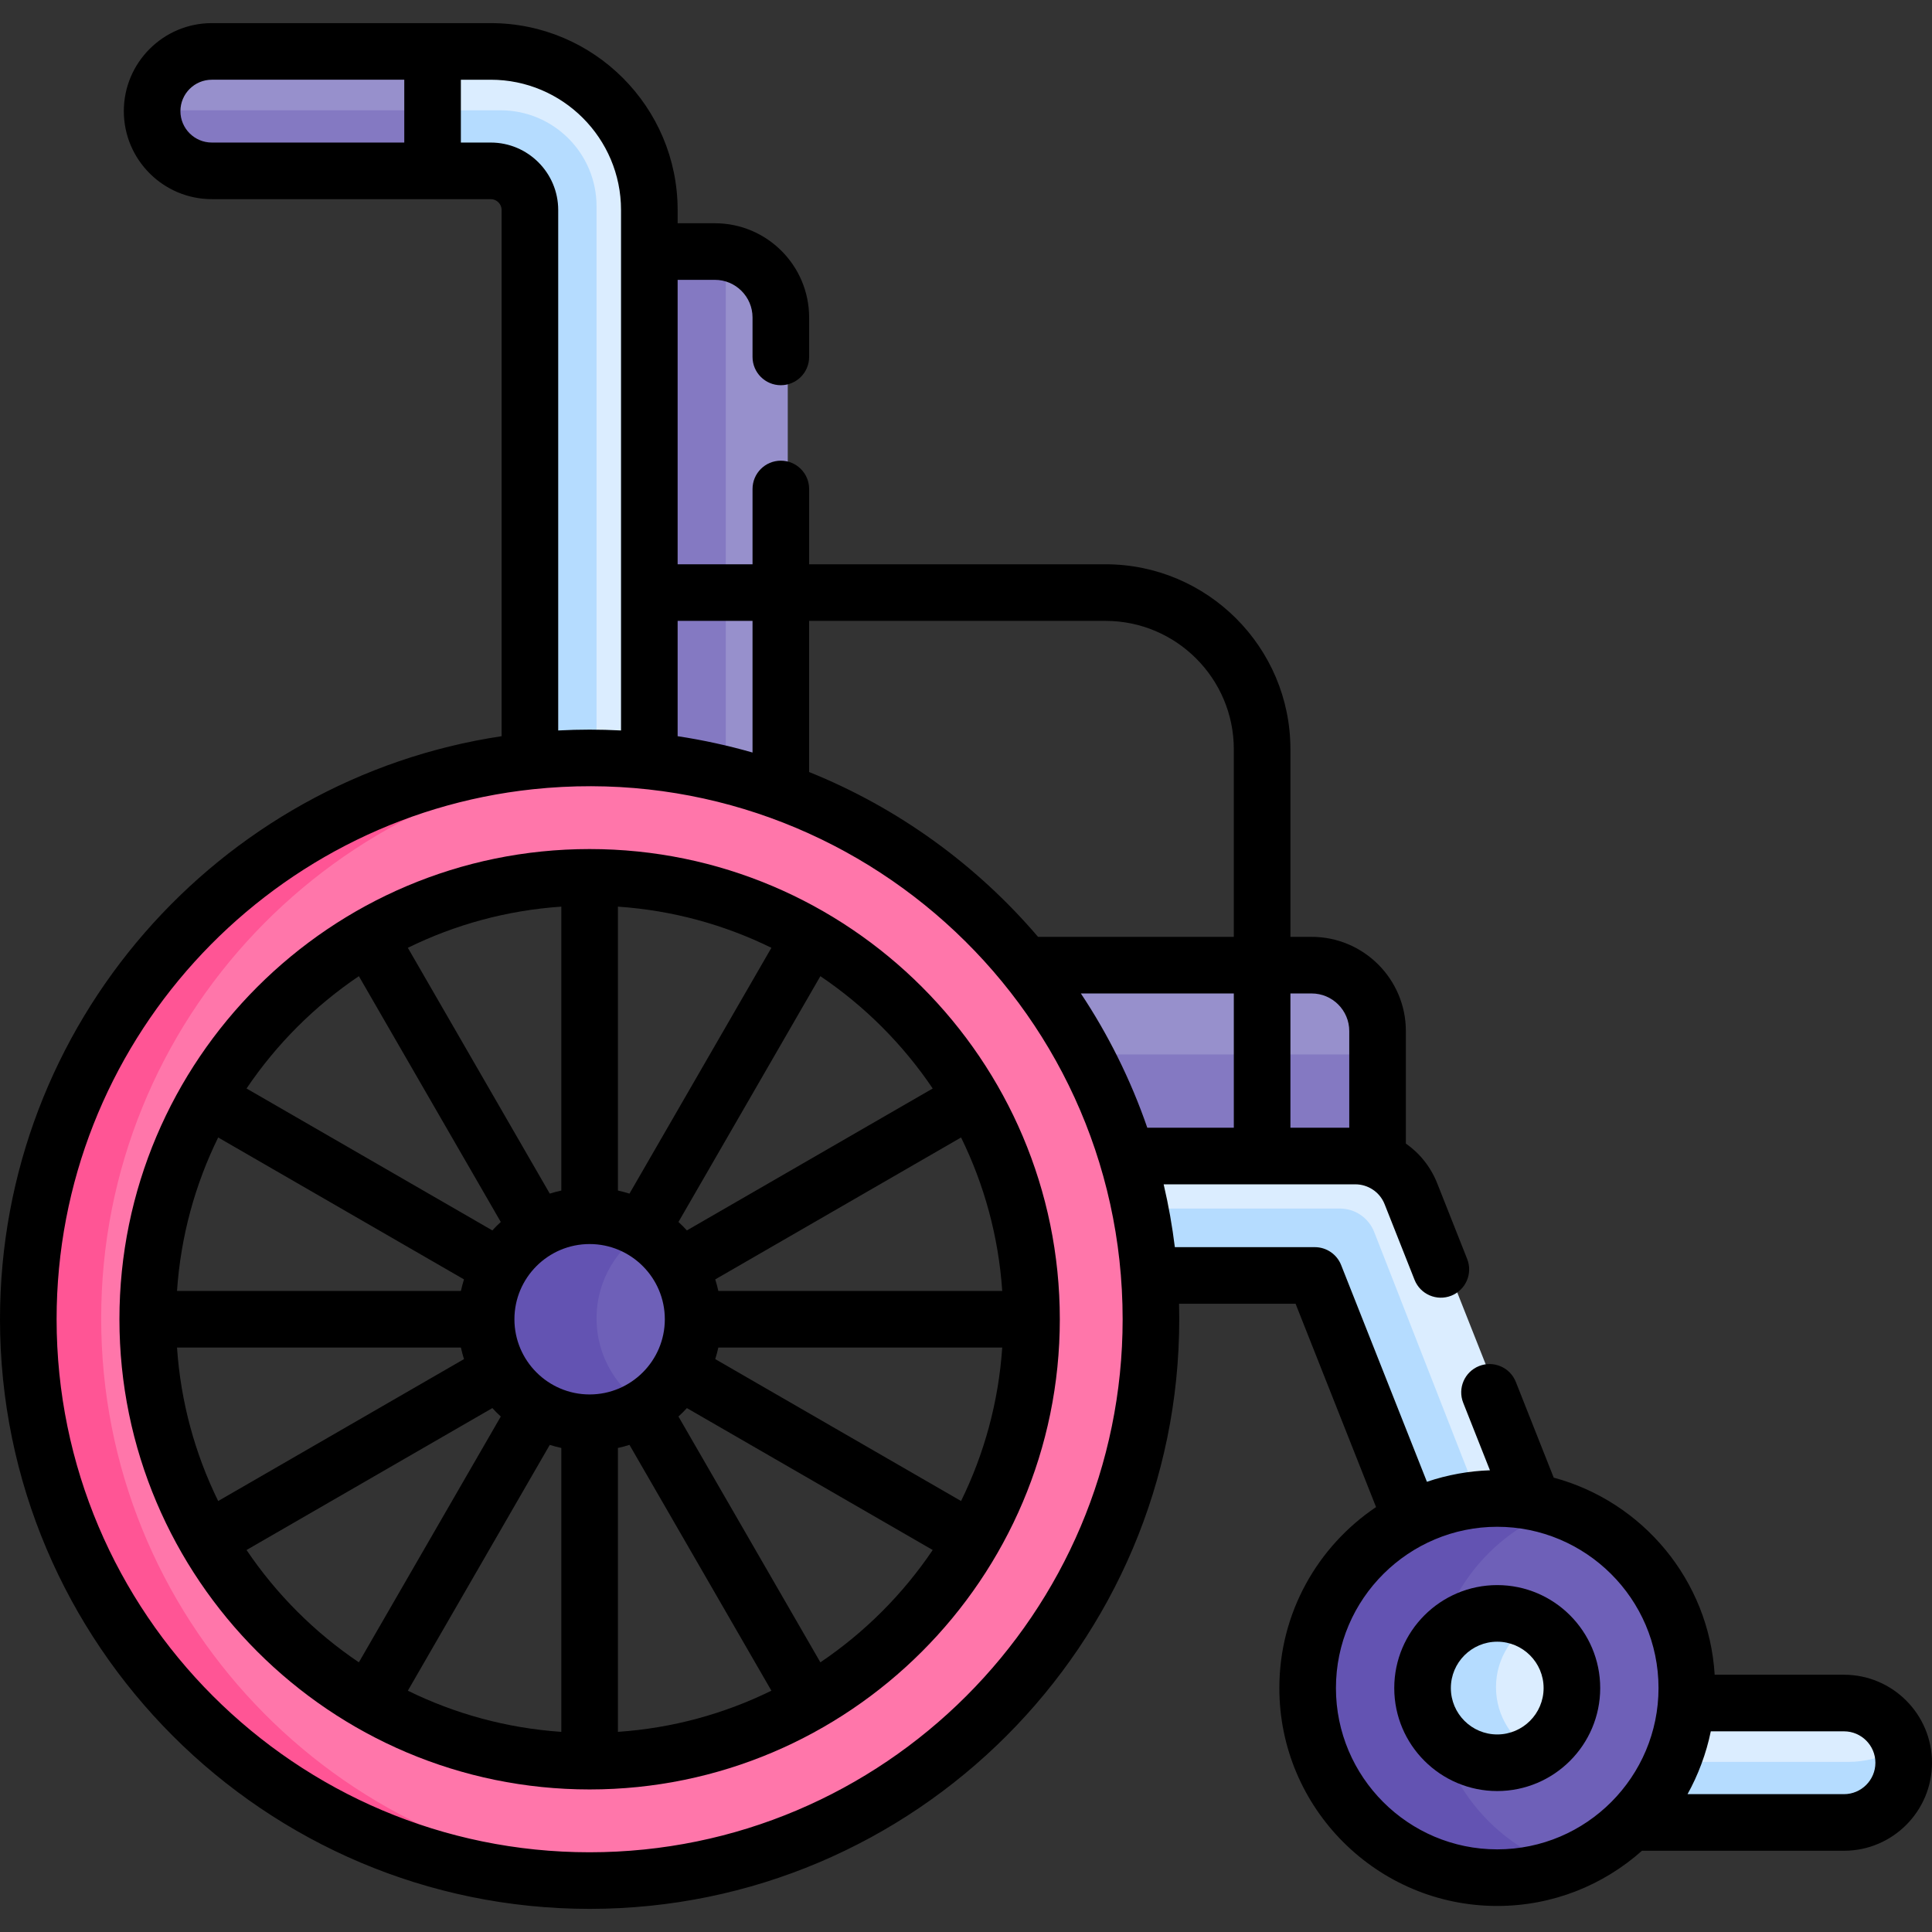 <svg id="Capa_1" enable-background="new 0 0 512.002 512.002" height="512" viewBox="0 0 512.002 512.002" width="512" xmlns="http://www.w3.org/2000/svg"><rect x="0" y="0" width="512.002" height="512.002" fill="#333333" stroke="none"/><g><g><path d="m349.432 255.552h-76.006v6.474l24.044 50.337h66.776l2.661-5.093v-34.244c0-9.61-7.864-17.474-17.475-17.474z" fill="#9790cc"/><path d="m281.745 279.442 15.725 32.922h66.775l2.662-5.094v-27.828z" fill="#8479c2"/><path d="m191.291 66.439h-17.374l-4.672 4.669v135.335l34.667 8 4.853-4.916v-125.613c0-9.611-7.863-17.475-17.474-17.475z" fill="#9790cc"/><path d="m192.343 66.493c-.35-.021-.697-.053-1.052-.053h-17.374l-4.672 4.669v135.335l23.097 5.33v-145.281z" fill="#8479c2"/><path d="m302.37 320.652 3.25 1.875h50.125l5.25 2.875 30.443 76.151 14.891-2.193 1.736-1.57-32.318-81.651c-2.389-6.036-8.222-10.001-14.714-10.001h-60.604l-3.433 2.389 2.711 13.187z" fill="#dbedff"/><path d="m351.641 341.232 24.194 61.126 3.327 1.002 14.264-2.1-29.252-74.774c-1.465-3.745-5.075-6.209-9.096-6.209h-55.667l3.084 15 3.904 2.51h40.172c2.237 0 4.247 1.366 5.07 3.445z" fill="#b5dcff"/><path d="m131.888 13.405h-15.415l-1.728 1.955v27.833l1.728 1.861h15.415c5.723 0 10.38 4.657 10.38 10.38v146.043l1.478 2.299h28.25l1.922-2.299v-146.043c-.001-23.175-18.856-42.029-42.03-42.029z" fill="#dbedff"/><path d="m158.093 54.677c0-14.054-11.393-25.447-25.447-25.447h-17.9v13.964l1.728 1.861h15.415c5.723 0 10.38 4.657 10.38 10.38v146.043l1.478 2.299h14.347v-149.1z" fill="#b5dcff"/><path d="m444.812 466.923 1.934 1.728h48l9.833-4.125.95-2.574c-2.086-6.302-8.015-10.854-15.016-10.854h-41.821l-1.947.761-5.326 11.076z" fill="#dbedff"/><path d="m506.338 466.923c0-1.739-.291-3.406-.809-4.971l-2.779 1.573c-3.936 2.227-8.382 3.398-12.904 3.398h-50.343l-6.341 13.187.893 2.638h56.458c8.74 0 15.825-7.085 15.825-15.825z" fill="#b5dcff"/><path d="m116.473 13.405h-58.499c-8.74 0-15.825 7.085-15.825 15.825s7.085 15.825 15.825 15.825h58.499z" fill="#9790cc"/><path d="m116.473 29.229h-74.324c0 8.74 7.085 15.825 15.825 15.825h58.499z" fill="#8479c2"/><path d="m171.058 325.217c-8.084 5.02-13.48 13.959-13.48 24.175s5.396 19.155 13.48 24.175c8.609-4.627 14.464-13.716 14.464-24.175s-5.855-19.548-14.464-24.175z" fill="#6e60b8"/><path d="m158.093 349.392c0-10.151 5.519-19.007 13.715-23.751-4.036-2.335-8.717-3.678-13.715-3.678-15.149 0-27.429 12.28-27.429 27.429s12.281 27.429 27.429 27.429c4.998 0 9.679-1.343 13.715-3.678-8.197-4.744-13.715-13.6-13.715-23.751z" fill="#6353b2"/><path d="m412.171 398.755c-19.527 7.397-33.417 26.259-33.417 48.379s13.889 40.981 33.417 48.379c21.163-5.917 36.691-25.328 36.691-48.379s-15.528-42.463-36.691-48.379z" fill="#6e60b8"/><path d="m379.78 447.134c0-22.263 14.486-41.132 34.542-47.727-4.942-1.625-10.216-2.516-15.702-2.516-27.749 0-50.243 22.495-50.243 50.243s22.495 50.243 50.243 50.243c5.485 0 10.76-.891 15.702-2.516-20.057-6.596-34.542-25.464-34.542-47.727z" fill="#6353b2"/><path d="m407.041 429.245c-6.433 3.388-10.835 10.113-10.835 17.889s4.402 14.5 10.835 17.888c6.712-3.166 11.368-9.975 11.368-17.888 0-7.914-4.656-14.723-11.368-17.889z" fill="#dbedff"/><path d="m396.454 447.134c0-7.759 4.476-14.457 10.978-17.7-2.656-1.325-5.642-2.09-8.813-2.09-10.93 0-19.79 8.86-19.79 19.79s8.86 19.79 19.79 19.79c3.17 0 6.156-.764 8.813-2.09-6.501-3.244-10.978-9.941-10.978-17.7z" fill="#b5dcff"/><path d="m158.092 200.635c-.909 0-1.813.018-2.718.034-73.211 9.929-129.828 72.832-129.828 148.722s56.616 138.793 129.828 148.722c.905.016 1.81.034 2.718.034 82.025 0 148.757-66.732 148.757-148.757s-66.732-148.755-148.757-148.755zm0 265.864c-64.573 0-117.107-52.534-117.107-117.108 0-64.573 52.534-117.107 117.107-117.107 64.574 0 117.108 52.534 117.108 117.107.001 64.574-52.534 117.108-117.108 117.108z" fill="#ff76aa"/><g><path d="m26.812 349.392c0-79.091 62.046-143.953 140.019-148.493-2.893-.168-5.804-.263-8.738-.263-82.024 0-148.756 66.732-148.756 148.756s66.732 148.757 148.756 148.757c2.934 0 5.846-.095 8.738-.263-77.973-4.541-140.019-69.404-140.019-148.494z" fill="#ff5595"/></g></g><g><path d="m0 349.616c0 86.161 70.096 156.257 156.256 156.257 86.161 0 156.258-70.097 156.258-156.257 0-1.372-.019-2.74-.054-4.104h30.883l21.328 53.882c-15.445 10.375-25.631 28.001-25.631 47.964 0 31.84 25.903 57.743 57.743 57.743 14.711 0 28.148-5.538 38.355-14.629h53.538c12.861 0 23.325-10.463 23.325-23.325 0-12.861-10.464-23.324-23.325-23.324h-34.269c-1.524-25.098-19.146-45.912-42.654-52.229l-10.04-25.366c-1.524-3.852-5.886-5.736-9.733-4.213-3.852 1.524-5.738 5.882-4.214 9.734l7.084 17.897c-5.546.179-11.295 1.196-16.7 3.046l-22.736-57.441c-1.133-2.861-3.896-4.74-6.974-4.74h-37.093c-.686-5.541-1.643-11.015-2.967-16.649h50.815c3.234 0 6.426 1.939 7.74 5.261l7.934 20.042c1.524 3.852 5.881 5.735 9.734 4.213 3.852-1.525 5.737-5.883 4.213-9.734l-7.934-20.041c-1.732-4.377-4.656-7.99-8.313-10.547v-29.805c0-13.771-11.203-24.974-24.974-24.974h-5.62v-49.715c0-27.031-21.991-49.021-49.021-49.021h-78.526v-19.953c0-4.142-3.357-7.5-7.5-7.5s-7.5 3.358-7.5 7.5v19.953h-19.848v-75.377h9.874c5.499 0 9.974 4.474 9.974 9.974v10.45c0 4.142 3.357 7.5 7.5 7.5s7.5-3.358 7.5-7.5v-10.45c0-13.771-11.203-24.974-24.974-24.974h-9.874v-3.505c0-27.311-22.219-49.53-49.529-49.53-13.795 0-54.468 0-73.914 0-12.861 0-23.324 10.463-23.324 23.325s10.463 23.325 23.324 23.325h73.914c1.588 0 2.88 1.292 2.88 2.88v139.443c-75.136 11.293-132.931 76.279-132.931 154.514zm497.002 117.531c0 4.59-3.734 8.325-8.325 8.325h-41.462c2.775-4.977 4.981-10.802 6.165-16.649h35.297c4.591 0 8.325 3.735 8.325 8.324zm-57.476-19.789c0 23.437-19.04 42.743-42.743 42.743-23.568 0-42.743-19.174-42.743-42.743 0-23.742 19.381-42.743 42.743-42.743 23.335 0 42.743 18.974 42.743 42.743zm-283.27 43.515c-77.889 0-141.256-63.368-141.256-141.257 0-72.81 55.375-132.925 126.22-140.455h.004c83.139-8.834 156.289 56.234 156.289 140.456.001 77.888-63.367 141.256-141.257 141.256zm130.184-227.596h40.536v35.585h-22.93c-4.438-12.889-10.548-24.998-17.606-35.585zm61.157 0c5.499 0 9.974 4.475 9.974 9.974v25.611h-15.594v-35.585zm-54.642-98.737c18.76 0 34.021 15.262 34.021 34.021v49.715h-51.883c-16.28-19.062-37.052-34.173-60.665-43.679v-40.057zm-93.526 0v34.89c-6.359-1.831-13.262-3.338-19.848-4.328v-30.562zm-143.291-126.762c-4.59 0-8.324-3.734-8.324-8.325s3.734-8.325 8.324-8.325h50.999v16.649h-50.999zm73.914 0h-7.915v-16.649h7.915c19.039 0 34.529 15.49 34.529 34.53v137.923c-5.622-.297-11.026-.297-16.649 0v-137.923c0-9.86-8.021-17.881-17.88-17.881z"/><path d="m156.256 225.009c-68.708 0-124.606 55.898-124.606 124.607s55.898 124.608 124.606 124.608c68.709 0 124.608-55.899 124.608-124.608s-55.899-124.607-124.608-124.607zm98.437 172.779-65.144-37.611c.318-1.001.588-2.023.817-3.062h75.236c-.985 14.508-4.804 28.249-10.909 40.673zm-207.782-40.672h75.235c.228 1.038.499 2.06.817 3.062l-65.143 37.61c-6.105-12.424-9.924-26.165-10.909-40.672zm10.909-55.672 65.143 37.611c-.318 1.001-.589 2.024-.817 3.062h-75.235c.985-14.508 4.804-28.248 10.909-40.673zm98.437 68.101c-10.989 0-19.93-8.94-19.93-19.929s8.94-19.929 19.93-19.929c10.988 0 19.929 8.94 19.929 19.929s-8.941 19.929-19.929 19.929zm7.5-54.038v-75.236c14.507.985 28.248 4.804 40.672 10.909l-37.611 65.144c-1.001-.319-2.023-.589-3.061-.817zm-15-.001c-1.038.228-2.06.498-3.062.817l-37.611-65.144c12.425-6.105 26.165-9.924 40.672-10.909v75.236zm0 68.22v75.236c-14.507-.985-28.248-4.804-40.672-10.909l37.61-65.144c1.001.319 2.024.589 3.062.817zm15 0c1.038-.228 2.06-.498 3.062-.817l37.611 65.143c-12.425 6.105-26.165 9.924-40.672 10.909v-75.235zm26.609-41.61c-.228-1.038-.498-2.06-.817-3.062l65.144-37.611c6.105 12.425 9.924 26.165 10.909 40.672h-75.236zm56.811-53.653-65.143 37.61c-.711-.778-1.457-1.523-2.235-2.235l37.61-65.142c11.73 7.915 21.853 18.038 29.768 29.767zm-152.073-29.767 37.61 65.142c-.778.711-1.524 1.457-2.235 2.235l-65.142-37.61c7.914-11.73 18.037-21.852 29.767-29.767zm-29.767 152.073 65.142-37.609c.711.778 1.457 1.523 2.235 2.235l-37.61 65.142c-11.73-7.915-21.853-18.038-29.767-29.768zm152.073 29.767-37.61-65.142c.778-.711 1.523-1.457 2.235-2.235l65.142 37.61c-7.915 11.73-18.038 21.852-29.767 29.767z"/><path d="m396.783 420.068c-15.048 0-27.29 12.242-27.29 27.29s12.242 27.29 27.29 27.29 27.29-12.242 27.29-27.29-12.242-27.29-27.29-27.29zm0 39.58c-6.776 0-12.29-5.513-12.29-12.29s5.514-12.29 12.29-12.29 12.29 5.513 12.29 12.29-5.513 12.29-12.29 12.29z"/></g></g></svg>